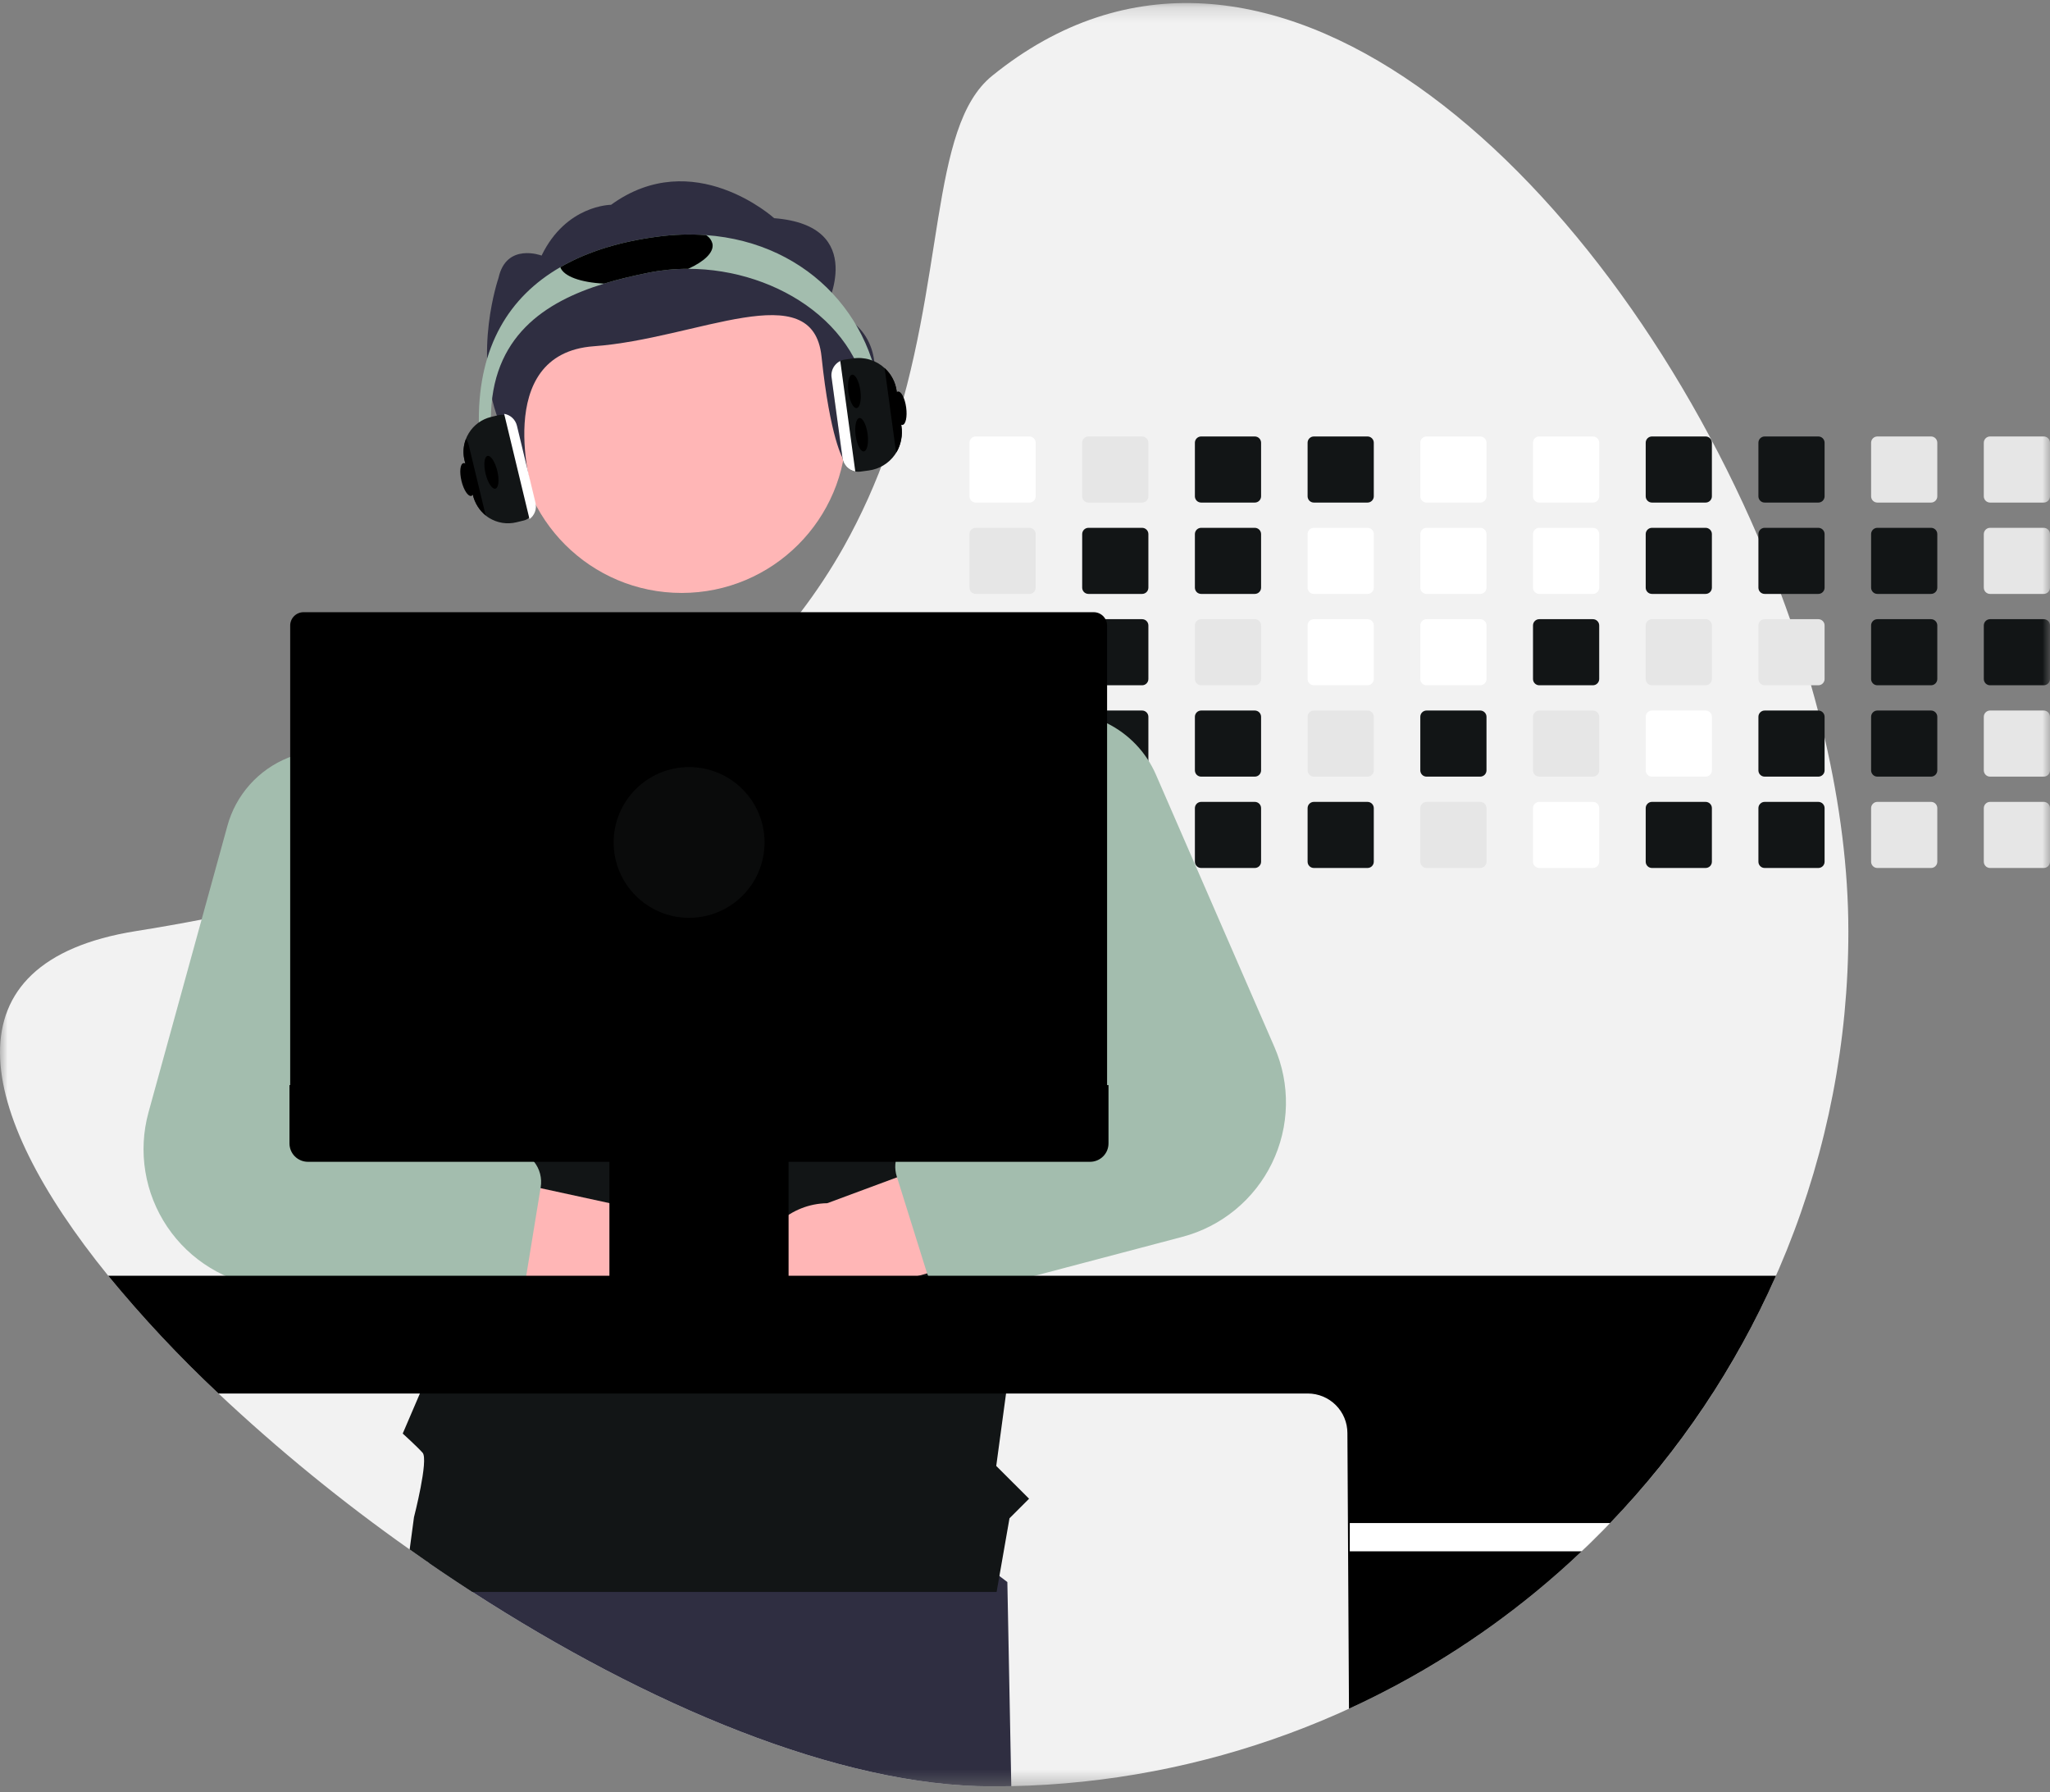 <svg width="135" height="118" viewBox="0 0 135 118" fill="none" xmlns="http://www.w3.org/2000/svg">
<rect x="0" y="0" width="135" height="118" fill="#808080" stroke="none"/>
<mask id="mask0_257_12339" style="mask-type:luminance" maskUnits="userSpaceOnUse" x="0" y="0" width="135" height="118">
<path d="M135 0.201H0V117.62H135V0.201Z" fill="white"/>
</mask>
<g mask="url(#mask0_257_12339)">
<path d="M121.721 61.308C121.739 75.837 116.115 89.808 106.032 100.282C105.424 100.918 104.799 101.538 104.158 102.143C103.182 103.07 102.174 103.961 101.132 104.817C91.387 112.834 79.221 117.34 66.597 117.606C66.176 117.615 65.754 117.62 65.33 117.62C55.262 117.62 42.599 112.25 31.108 104.817C30.157 104.202 29.215 103.572 28.281 102.929C27.845 102.631 27.41 102.329 26.978 102.022C22.546 98.897 18.339 95.465 14.388 91.752C11.801 89.327 9.376 86.737 7.126 83.998C-1.703 73.122 -3.651 63.322 8.937 61.308C10.428 61.07 11.874 60.816 13.277 60.545C15.309 60.155 17.253 59.734 19.11 59.282C21.611 58.675 23.962 58.017 26.16 57.307C26.9 57.069 27.623 56.827 28.329 56.58C38.763 52.92 45.747 48.148 50.501 42.969C51.307 42.093 52.05 41.206 52.73 40.308C53.772 38.942 54.717 37.506 55.561 36.01C56.725 33.931 57.703 31.754 58.483 29.504L58.525 29.38C62.308 18.485 61.157 8.379 65.33 4.997C83.168 -9.463 105.374 11.129 115.798 35.412C116.323 36.636 116.817 37.867 117.28 39.105C117.488 39.658 117.689 40.213 117.882 40.768C118.39 42.215 118.85 43.666 119.264 45.12C119.423 45.675 119.574 46.229 119.718 46.783C119.872 47.38 120.02 47.977 120.156 48.572C121.17 52.936 121.721 57.239 121.721 61.308Z" fill="#F2F2F2"/>
<path d="M66.597 117.606C66.176 117.615 65.754 117.62 65.33 117.62C55.262 117.62 42.599 112.25 31.108 104.817C30.157 104.202 29.215 103.572 28.281 102.929L29.1 97.952L53.894 94.665L66.338 104.167L66.597 117.606Z" fill="#2F2E41"/>
<path d="M67.79 28.738H64.257C64.148 28.738 64.043 28.782 63.965 28.859C63.888 28.936 63.844 29.041 63.844 29.15V32.68C63.844 32.734 63.855 32.787 63.876 32.837C63.897 32.887 63.927 32.932 63.966 32.971C64.004 33.009 64.049 33.039 64.099 33.059C64.149 33.08 64.203 33.09 64.257 33.09H67.79C67.9 33.09 68.004 33.047 68.082 32.97C68.159 32.893 68.203 32.789 68.203 32.68V29.15C68.203 29.041 68.159 28.936 68.082 28.859C68.004 28.782 67.9 28.738 67.79 28.738Z" fill="white"/>
<path d="M67.79 34.753H64.257C64.148 34.753 64.043 34.797 63.965 34.874C63.888 34.951 63.844 35.056 63.844 35.165V38.695C63.844 38.749 63.855 38.802 63.876 38.852C63.897 38.902 63.927 38.947 63.966 38.986C64.004 39.024 64.049 39.054 64.099 39.074C64.149 39.095 64.203 39.105 64.257 39.105H67.79C67.9 39.105 68.004 39.062 68.082 38.985C68.159 38.908 68.203 38.804 68.203 38.695V35.165C68.203 35.056 68.159 34.951 68.082 34.874C68.004 34.797 67.9 34.753 67.79 34.753Z" fill="#E6E6E6"/>
<path d="M67.79 40.768H64.257C64.148 40.768 64.043 40.811 63.965 40.889C63.888 40.966 63.844 41.071 63.844 41.18V44.708C63.844 44.762 63.855 44.816 63.876 44.866C63.897 44.916 63.927 44.962 63.965 45C64.003 45.038 64.049 45.068 64.099 45.089C64.149 45.11 64.203 45.12 64.257 45.12H67.79C67.9 45.12 68.005 45.077 68.082 45C68.159 44.922 68.203 44.818 68.203 44.708V41.18C68.203 41.071 68.159 40.966 68.082 40.889C68.004 40.812 67.9 40.768 67.79 40.768Z" fill="#E6E6E6"/>
<path d="M68.197 47.122C68.179 47.027 68.129 46.941 68.055 46.879C67.98 46.817 67.887 46.783 67.79 46.783H64.257C64.148 46.783 64.043 46.826 63.965 46.904C63.888 46.981 63.844 47.086 63.844 47.195V50.723C63.844 50.777 63.855 50.831 63.876 50.881C63.897 50.931 63.927 50.976 63.965 51.015C64.003 51.053 64.049 51.083 64.099 51.104C64.149 51.125 64.203 51.135 64.257 51.135H67.79C67.9 51.135 68.005 51.092 68.082 51.014C68.159 50.937 68.203 50.832 68.203 50.723V47.195C68.204 47.17 68.201 47.146 68.197 47.122Z" fill="#E6E6E6"/>
<path d="M67.951 52.83C67.9 52.809 67.845 52.798 67.79 52.798H64.257C64.203 52.798 64.149 52.808 64.099 52.829C64.049 52.85 64.003 52.88 63.965 52.918C63.927 52.957 63.897 53.002 63.876 53.052C63.855 53.102 63.844 53.156 63.844 53.21V56.738C63.844 56.792 63.855 56.846 63.876 56.896C63.896 56.946 63.926 56.992 63.965 57.03C64.003 57.068 64.049 57.099 64.099 57.119C64.149 57.14 64.203 57.15 64.257 57.15H67.79C67.9 57.15 68.005 57.107 68.082 57.03C68.159 56.952 68.203 56.847 68.203 56.738V53.21C68.203 53.129 68.179 53.049 68.134 52.982C68.089 52.914 68.025 52.861 67.951 52.83Z" fill="#E6E6E6"/>
<path d="M75.212 28.738H71.679C71.57 28.738 71.464 28.782 71.387 28.859C71.31 28.936 71.266 29.041 71.266 29.15V32.68C71.266 32.734 71.277 32.787 71.298 32.837C71.319 32.887 71.349 32.932 71.387 32.971C71.426 33.009 71.471 33.039 71.521 33.059C71.571 33.08 71.625 33.09 71.679 33.09H75.212C75.321 33.09 75.426 33.047 75.504 32.97C75.581 32.893 75.624 32.789 75.625 32.68V29.15C75.625 29.041 75.581 28.936 75.504 28.859C75.426 28.782 75.322 28.738 75.212 28.738Z" fill="#E6E6E6"/>
<path d="M75.212 34.753H71.679C71.57 34.753 71.464 34.797 71.387 34.874C71.31 34.951 71.266 35.056 71.266 35.165V38.695C71.266 38.749 71.277 38.802 71.298 38.852C71.319 38.902 71.349 38.947 71.387 38.986C71.426 39.024 71.471 39.054 71.521 39.074C71.571 39.095 71.625 39.105 71.679 39.105H75.212C75.321 39.105 75.426 39.062 75.504 38.985C75.581 38.908 75.624 38.804 75.625 38.695V35.165C75.625 35.056 75.581 34.951 75.504 34.874C75.426 34.797 75.322 34.753 75.212 34.753Z" fill="#121516"/>
<path d="M75.212 40.768H71.679C71.57 40.768 71.464 40.811 71.387 40.889C71.31 40.966 71.266 41.071 71.266 41.18V44.708C71.266 44.762 71.277 44.816 71.298 44.866C71.318 44.916 71.349 44.962 71.387 45C71.425 45.038 71.471 45.068 71.521 45.089C71.571 45.11 71.625 45.12 71.679 45.12H75.212C75.322 45.12 75.426 45.077 75.504 45C75.581 44.922 75.625 44.818 75.625 44.708V41.18C75.625 41.071 75.581 40.966 75.504 40.889C75.426 40.812 75.322 40.768 75.212 40.768Z" fill="#121516"/>
<path d="M75.212 46.783H71.679C71.592 46.783 71.508 46.81 71.438 46.861C71.368 46.911 71.316 46.983 71.288 47.065C71.274 47.107 71.266 47.151 71.266 47.195V50.723C71.266 50.777 71.277 50.831 71.298 50.881C71.318 50.931 71.349 50.976 71.387 51.015C71.425 51.053 71.471 51.083 71.521 51.104C71.571 51.125 71.625 51.135 71.679 51.135H75.212C75.322 51.135 75.426 51.092 75.504 51.014C75.581 50.937 75.625 50.832 75.625 50.723V47.195C75.625 47.086 75.581 46.981 75.504 46.904C75.426 46.827 75.322 46.783 75.212 46.783Z" fill="#121516"/>
<path d="M75.212 52.798H71.679C71.625 52.798 71.571 52.808 71.521 52.829C71.471 52.85 71.425 52.88 71.387 52.918C71.349 52.957 71.318 53.002 71.298 53.052C71.277 53.102 71.266 53.156 71.266 53.21V56.738C71.266 56.792 71.277 56.846 71.298 56.896C71.318 56.946 71.349 56.992 71.387 57.03C71.425 57.068 71.471 57.099 71.521 57.119C71.571 57.14 71.625 57.15 71.679 57.15H75.212C75.322 57.15 75.426 57.107 75.504 57.03C75.581 56.952 75.625 56.847 75.625 56.738V53.21C75.625 53.101 75.581 52.996 75.504 52.919C75.426 52.841 75.322 52.798 75.212 52.798Z" fill="#E6E6E6"/>
<path d="M82.634 28.738H79.101C78.991 28.738 78.886 28.782 78.809 28.859C78.732 28.936 78.688 29.041 78.688 29.15V32.68C78.688 32.734 78.699 32.787 78.72 32.837C78.741 32.887 78.771 32.932 78.809 32.971C78.847 33.009 78.893 33.039 78.943 33.059C78.993 33.08 79.047 33.09 79.101 33.09H82.634C82.743 33.09 82.848 33.047 82.925 32.97C83.003 32.893 83.046 32.789 83.047 32.68V29.15C83.046 29.041 83.003 28.936 82.926 28.859C82.848 28.782 82.743 28.738 82.634 28.738Z" fill="#121516"/>
<path d="M82.634 34.753H79.101C78.991 34.753 78.886 34.797 78.809 34.874C78.732 34.951 78.688 35.056 78.688 35.165V38.695C78.688 38.749 78.699 38.802 78.72 38.852C78.741 38.902 78.771 38.947 78.809 38.986C78.847 39.024 78.893 39.054 78.943 39.074C78.993 39.095 79.047 39.105 79.101 39.105H82.634C82.743 39.105 82.848 39.062 82.925 38.985C83.003 38.908 83.046 38.804 83.047 38.695V35.165C83.046 35.056 83.003 34.951 82.926 34.874C82.848 34.797 82.743 34.753 82.634 34.753Z" fill="#121516"/>
<path d="M82.634 40.768H79.101C78.991 40.768 78.886 40.811 78.809 40.889C78.732 40.966 78.688 41.071 78.688 41.18V44.708C78.688 44.762 78.699 44.816 78.72 44.866C78.74 44.916 78.77 44.962 78.809 45C78.847 45.038 78.893 45.068 78.943 45.089C78.993 45.11 79.047 45.12 79.101 45.12H82.634C82.744 45.12 82.849 45.077 82.926 45C83.003 44.922 83.047 44.818 83.047 44.708V41.18C83.046 41.071 83.003 40.966 82.926 40.889C82.848 40.812 82.743 40.768 82.634 40.768Z" fill="#E6E6E6"/>
<path d="M82.634 46.783H79.101C78.991 46.783 78.886 46.826 78.809 46.904C78.732 46.981 78.688 47.086 78.688 47.195V50.723C78.688 50.777 78.699 50.831 78.719 50.881C78.74 50.931 78.77 50.976 78.809 51.015C78.847 51.053 78.893 51.083 78.943 51.104C78.993 51.125 79.047 51.135 79.101 51.135H82.634C82.744 51.135 82.849 51.092 82.926 51.014C83.003 50.937 83.047 50.832 83.047 50.723V47.195C83.046 47.086 83.003 46.981 82.926 46.904C82.848 46.827 82.743 46.783 82.634 46.783Z" fill="#121516"/>
<path d="M82.634 52.798H79.101C79.047 52.798 78.993 52.808 78.943 52.829C78.893 52.85 78.847 52.88 78.809 52.918C78.77 52.957 78.74 53.002 78.72 53.052C78.699 53.102 78.688 53.156 78.688 53.21V56.738C78.688 56.792 78.699 56.846 78.719 56.896C78.74 56.946 78.77 56.992 78.809 57.03C78.847 57.068 78.893 57.099 78.943 57.119C78.993 57.14 79.047 57.15 79.101 57.15H82.634C82.744 57.15 82.849 57.107 82.926 57.03C83.003 56.952 83.047 56.847 83.047 56.738V53.21C83.047 53.101 83.003 52.996 82.926 52.919C82.849 52.841 82.744 52.798 82.634 52.798Z" fill="#121516"/>
<path d="M90.056 28.738H86.523C86.413 28.738 86.309 28.782 86.231 28.859C86.153 28.936 86.11 29.041 86.11 29.15V32.68C86.11 32.734 86.121 32.787 86.142 32.837C86.162 32.887 86.193 32.932 86.231 32.971C86.27 33.009 86.315 33.039 86.365 33.059C86.415 33.08 86.469 33.09 86.523 33.09H90.056C90.165 33.09 90.27 33.047 90.347 32.97C90.424 32.893 90.469 32.789 90.469 32.68V29.15C90.469 29.041 90.425 28.936 90.347 28.859C90.27 28.782 90.165 28.738 90.056 28.738Z" fill="#121516"/>
<path d="M90.056 34.753H86.523C86.413 34.753 86.309 34.797 86.231 34.874C86.153 34.951 86.11 35.056 86.11 35.165V38.695C86.11 38.749 86.121 38.802 86.142 38.852C86.162 38.902 86.193 38.947 86.231 38.986C86.27 39.024 86.315 39.054 86.365 39.074C86.415 39.095 86.469 39.105 86.523 39.105H90.056C90.165 39.105 90.27 39.062 90.347 38.985C90.424 38.908 90.469 38.804 90.469 38.695V35.165C90.469 35.056 90.425 34.951 90.347 34.874C90.27 34.797 90.165 34.753 90.056 34.753Z" fill="white"/>
<path d="M90.056 40.768H86.523C86.413 40.768 86.309 40.811 86.231 40.889C86.153 40.966 86.11 41.071 86.11 41.18V44.708C86.11 44.762 86.121 44.816 86.141 44.866C86.162 44.916 86.192 44.962 86.231 45C86.269 45.038 86.314 45.068 86.365 45.089C86.415 45.11 86.469 45.12 86.523 45.12H90.056C90.165 45.12 90.27 45.077 90.348 45C90.425 44.922 90.469 44.818 90.469 44.708V41.18C90.469 41.071 90.425 40.966 90.347 40.889C90.27 40.812 90.165 40.768 90.056 40.768Z" fill="white"/>
<path d="M90.056 46.783H86.523C86.413 46.783 86.309 46.826 86.231 46.904C86.153 46.981 86.11 47.086 86.11 47.195V50.723C86.11 50.777 86.121 50.831 86.141 50.881C86.162 50.931 86.192 50.976 86.231 51.015C86.269 51.053 86.314 51.083 86.365 51.104C86.415 51.125 86.469 51.135 86.523 51.135H90.056C90.165 51.135 90.27 51.092 90.348 51.014C90.425 50.937 90.469 50.832 90.469 50.723V47.195C90.469 47.086 90.425 46.981 90.347 46.904C90.27 46.827 90.165 46.783 90.056 46.783Z" fill="#E6E6E6"/>
<path d="M90.056 52.798H86.523C86.469 52.798 86.415 52.808 86.365 52.829C86.314 52.85 86.269 52.88 86.231 52.918C86.192 52.957 86.162 53.002 86.141 53.052C86.121 53.102 86.11 53.156 86.11 53.21V56.738C86.11 56.792 86.121 56.846 86.141 56.896C86.162 56.946 86.192 56.992 86.231 57.03C86.269 57.068 86.314 57.099 86.365 57.119C86.415 57.14 86.469 57.15 86.523 57.15H90.056C90.165 57.15 90.271 57.107 90.348 57.03C90.425 56.952 90.469 56.847 90.469 56.738V53.21C90.469 53.101 90.425 52.996 90.348 52.919C90.27 52.841 90.165 52.798 90.056 52.798Z" fill="#121516"/>
<path d="M97.478 28.738H93.943C93.834 28.738 93.73 28.782 93.652 28.859C93.575 28.936 93.532 29.041 93.532 29.15V32.68C93.532 32.789 93.576 32.893 93.652 32.97C93.73 33.047 93.834 33.09 93.943 33.09H97.478C97.587 33.09 97.692 33.047 97.769 32.97C97.847 32.893 97.89 32.789 97.891 32.68V29.15C97.89 29.041 97.847 28.936 97.769 28.859C97.692 28.782 97.587 28.738 97.478 28.738Z" fill="white"/>
<path d="M97.478 34.753H93.943C93.834 34.753 93.73 34.797 93.652 34.874C93.575 34.952 93.532 35.056 93.532 35.165V38.695C93.532 38.804 93.576 38.908 93.652 38.985C93.73 39.062 93.834 39.105 93.943 39.105H97.478C97.587 39.105 97.692 39.062 97.769 38.985C97.847 38.908 97.89 38.804 97.891 38.695V35.165C97.89 35.056 97.847 34.951 97.769 34.874C97.692 34.797 97.587 34.753 97.478 34.753Z" fill="white"/>
<path d="M97.478 40.768H93.943C93.834 40.768 93.73 40.812 93.652 40.889C93.575 40.966 93.532 41.071 93.532 41.18V44.708C93.532 44.762 93.543 44.816 93.563 44.866C93.584 44.916 93.614 44.961 93.652 44.999C93.69 45.038 93.736 45.068 93.786 45.089C93.835 45.11 93.889 45.12 93.943 45.12H97.478C97.587 45.12 97.692 45.077 97.77 45C97.847 44.922 97.891 44.818 97.891 44.708V41.18C97.89 41.071 97.847 40.966 97.769 40.889C97.692 40.812 97.587 40.768 97.478 40.768Z" fill="white"/>
<path d="M97.478 46.783H93.943C93.834 46.783 93.73 46.827 93.652 46.904C93.575 46.981 93.532 47.086 93.532 47.195V50.723C93.532 50.777 93.543 50.831 93.563 50.881C93.584 50.93 93.614 50.976 93.652 51.014C93.69 51.053 93.736 51.083 93.786 51.104C93.835 51.124 93.889 51.135 93.943 51.135H97.478C97.587 51.135 97.692 51.092 97.77 51.014C97.847 50.937 97.891 50.832 97.891 50.723V47.195C97.89 47.086 97.847 46.981 97.769 46.904C97.692 46.827 97.587 46.783 97.478 46.783Z" fill="#121516"/>
<path d="M97.478 52.798H93.943C93.889 52.798 93.835 52.809 93.786 52.829C93.736 52.85 93.69 52.881 93.652 52.919C93.614 52.957 93.584 53.003 93.563 53.052C93.543 53.102 93.532 53.156 93.532 53.21V56.738C93.532 56.792 93.543 56.846 93.563 56.896C93.584 56.946 93.614 56.991 93.652 57.029C93.69 57.068 93.736 57.098 93.786 57.119C93.835 57.139 93.889 57.15 93.943 57.15H97.478C97.587 57.15 97.692 57.107 97.77 57.03C97.847 56.952 97.891 56.847 97.891 56.738V53.21C97.891 53.101 97.847 52.996 97.77 52.919C97.692 52.841 97.587 52.798 97.478 52.798Z" fill="#E6E6E6"/>
<path d="M104.9 28.738H101.365C101.256 28.738 101.151 28.782 101.074 28.859C100.997 28.936 100.954 29.041 100.954 29.15V32.68C100.954 32.789 100.997 32.893 101.074 32.97C101.151 33.047 101.256 33.09 101.365 33.09H104.9C105.009 33.09 105.114 33.047 105.191 32.97C105.269 32.893 105.312 32.789 105.313 32.68V29.15C105.312 29.041 105.269 28.936 105.191 28.859C105.114 28.782 105.009 28.738 104.9 28.738Z" fill="white"/>
<path d="M104.9 34.753H101.365C101.256 34.753 101.151 34.797 101.074 34.874C100.997 34.952 100.954 35.056 100.954 35.165V38.695C100.954 38.804 100.997 38.908 101.074 38.985C101.151 39.062 101.256 39.105 101.365 39.105H104.9C105.009 39.105 105.114 39.062 105.191 38.985C105.269 38.908 105.312 38.804 105.313 38.695V35.165C105.312 35.056 105.269 34.951 105.191 34.874C105.114 34.797 105.009 34.753 104.9 34.753Z" fill="white"/>
<path d="M104.9 40.768H101.365C101.256 40.768 101.151 40.812 101.074 40.889C100.997 40.966 100.954 41.071 100.954 41.18V44.708C100.954 44.762 100.964 44.816 100.985 44.866C101.006 44.916 101.036 44.961 101.074 44.999C101.112 45.038 101.157 45.068 101.207 45.089C101.257 45.11 101.311 45.12 101.365 45.12H104.9C105.009 45.12 105.114 45.077 105.191 44.999C105.269 44.922 105.313 44.818 105.313 44.708V41.18C105.312 41.071 105.269 40.966 105.191 40.889C105.114 40.812 105.009 40.768 104.9 40.768Z" fill="#121516"/>
<path d="M104.9 46.783H101.365C101.256 46.783 101.151 46.827 101.074 46.904C100.997 46.981 100.954 47.086 100.954 47.195V50.723C100.954 50.777 100.964 50.831 100.985 50.881C101.006 50.93 101.036 50.976 101.074 51.014C101.112 51.053 101.157 51.083 101.207 51.104C101.257 51.124 101.311 51.135 101.365 51.135H104.9C105.009 51.135 105.114 51.092 105.191 51.014C105.269 50.937 105.313 50.832 105.313 50.723V47.195C105.312 47.086 105.269 46.981 105.191 46.904C105.114 46.827 105.009 46.783 104.9 46.783Z" fill="#E6E6E6"/>
<path d="M104.9 52.798H101.365C101.311 52.798 101.257 52.809 101.207 52.829C101.157 52.85 101.112 52.881 101.074 52.919C101.036 52.957 101.006 53.003 100.985 53.052C100.964 53.102 100.954 53.156 100.954 53.21V56.738C100.954 56.792 100.964 56.846 100.985 56.896C101.006 56.946 101.036 56.991 101.074 57.029C101.112 57.068 101.157 57.098 101.207 57.119C101.257 57.139 101.311 57.15 101.365 57.15H104.9C105.009 57.15 105.114 57.107 105.191 57.03C105.269 56.952 105.313 56.847 105.313 56.738V53.21C105.313 53.101 105.269 52.996 105.191 52.919C105.114 52.841 105.009 52.798 104.9 52.798Z" fill="white"/>
<path d="M112.322 28.738H108.787C108.677 28.738 108.573 28.782 108.496 28.859C108.419 28.936 108.376 29.041 108.376 29.15V32.68C108.376 32.789 108.419 32.893 108.496 32.97C108.573 33.047 108.678 33.09 108.787 33.09H112.322C112.431 33.09 112.535 33.047 112.613 32.97C112.69 32.893 112.734 32.789 112.734 32.68V29.15C112.734 29.041 112.691 28.936 112.613 28.859C112.536 28.782 112.431 28.738 112.322 28.738Z" fill="#121516"/>
<path d="M112.322 34.753H108.787C108.677 34.753 108.573 34.797 108.496 34.874C108.419 34.952 108.376 35.056 108.376 35.165V38.695C108.376 38.804 108.419 38.908 108.496 38.985C108.573 39.062 108.678 39.105 108.787 39.105H112.322C112.431 39.105 112.535 39.062 112.613 38.985C112.69 38.908 112.734 38.804 112.734 38.695V35.165C112.734 35.056 112.691 34.951 112.613 34.874C112.536 34.797 112.431 34.753 112.322 34.753Z" fill="#121516"/>
<path d="M112.322 40.768H108.787C108.677 40.768 108.573 40.812 108.496 40.889C108.419 40.966 108.376 41.071 108.376 41.18V44.708C108.376 44.762 108.386 44.816 108.407 44.866C108.427 44.916 108.457 44.961 108.496 44.999C108.534 45.038 108.579 45.068 108.629 45.089C108.679 45.11 108.733 45.12 108.787 45.12H112.322C112.431 45.12 112.536 45.077 112.613 44.999C112.691 44.922 112.734 44.818 112.734 44.708V41.18C112.734 41.071 112.69 40.966 112.613 40.889C112.536 40.812 112.431 40.768 112.322 40.768Z" fill="#E6E6E6"/>
<path d="M112.322 46.783H108.787C108.677 46.783 108.573 46.827 108.496 46.904C108.419 46.981 108.376 47.086 108.376 47.195V50.723C108.376 50.777 108.386 50.831 108.407 50.881C108.427 50.93 108.457 50.976 108.496 51.014C108.534 51.053 108.579 51.083 108.629 51.104C108.679 51.124 108.733 51.135 108.787 51.135H112.322C112.431 51.135 112.536 51.092 112.613 51.014C112.691 50.937 112.734 50.832 112.734 50.723V47.195C112.734 47.086 112.69 46.981 112.613 46.904C112.536 46.827 112.431 46.783 112.322 46.783Z" fill="white"/>
<path d="M112.322 52.798H108.787C108.733 52.798 108.679 52.809 108.629 52.829C108.579 52.85 108.534 52.881 108.496 52.919C108.457 52.957 108.427 53.003 108.407 53.052C108.386 53.102 108.376 53.156 108.376 53.21V56.738C108.376 56.792 108.386 56.846 108.407 56.896C108.427 56.946 108.457 56.991 108.496 57.029C108.534 57.068 108.579 57.098 108.629 57.119C108.679 57.139 108.733 57.15 108.787 57.15H112.322C112.431 57.15 112.536 57.107 112.613 57.03C112.691 56.952 112.734 56.847 112.734 56.738V53.21C112.734 53.101 112.691 52.996 112.613 52.919C112.536 52.841 112.431 52.798 112.322 52.798Z" fill="#121516"/>
<path d="M119.744 28.738H116.209C116.1 28.738 115.995 28.782 115.918 28.859C115.841 28.936 115.798 29.041 115.798 29.15V32.68C115.798 32.789 115.841 32.893 115.918 32.97C115.995 33.047 116.1 33.09 116.209 33.09H119.744C119.853 33.09 119.958 33.047 120.035 32.97C120.112 32.893 120.156 32.789 120.156 32.68V29.15C120.156 29.041 120.112 28.936 120.035 28.859C119.958 28.782 119.853 28.738 119.744 28.738Z" fill="#121516"/>
<path d="M119.744 34.753H116.209C116.1 34.753 115.995 34.797 115.918 34.874C115.841 34.952 115.798 35.056 115.798 35.165V38.695C115.798 38.804 115.841 38.908 115.918 38.985C115.995 39.062 116.1 39.105 116.209 39.105H119.744C119.853 39.105 119.958 39.062 120.035 38.985C120.112 38.908 120.156 38.804 120.156 38.695V35.165C120.156 35.056 120.112 34.951 120.035 34.874C119.958 34.797 119.853 34.753 119.744 34.753Z" fill="#121516"/>
<path d="M119.744 40.768H116.209C116.1 40.768 115.995 40.812 115.918 40.889C115.841 40.966 115.798 41.071 115.798 41.18V44.708C115.798 44.762 115.808 44.816 115.829 44.866C115.849 44.916 115.879 44.961 115.918 44.999C115.956 45.038 116.001 45.068 116.051 45.089C116.101 45.11 116.155 45.12 116.209 45.12H119.744C119.853 45.12 119.958 45.077 120.035 44.999C120.113 44.922 120.156 44.818 120.156 44.708V41.18C120.156 41.071 120.112 40.966 120.035 40.889C119.958 40.812 119.853 40.768 119.744 40.768Z" fill="#E6E6E6"/>
<path d="M119.744 46.783H116.209C116.1 46.783 115.995 46.827 115.918 46.904C115.841 46.981 115.798 47.086 115.798 47.195V50.723C115.798 50.777 115.808 50.831 115.829 50.881C115.849 50.93 115.879 50.976 115.918 51.014C115.956 51.053 116.001 51.083 116.051 51.104C116.101 51.124 116.155 51.135 116.209 51.135H119.744C119.853 51.135 119.958 51.092 120.035 51.014C120.113 50.937 120.156 50.832 120.156 50.723V47.195C120.156 47.086 120.112 46.981 120.035 46.904C119.958 46.827 119.853 46.783 119.744 46.783Z" fill="#121516"/>
<path d="M119.744 52.798H116.209C116.155 52.798 116.101 52.809 116.051 52.829C116.001 52.85 115.956 52.881 115.918 52.919C115.879 52.957 115.849 53.003 115.829 53.052C115.808 53.102 115.798 53.156 115.798 53.21V56.738C115.798 56.792 115.808 56.846 115.829 56.896C115.849 56.946 115.879 56.991 115.918 57.029C115.956 57.068 116.001 57.098 116.051 57.119C116.101 57.139 116.155 57.15 116.209 57.15H119.744C119.853 57.15 119.958 57.107 120.035 57.03C120.113 56.952 120.156 56.847 120.156 56.738V53.21C120.156 53.101 120.113 52.996 120.035 52.919C119.958 52.841 119.853 52.798 119.744 52.798Z" fill="#121516"/>
<path d="M127.165 28.738H123.631C123.522 28.738 123.417 28.782 123.34 28.859C123.263 28.936 123.219 29.041 123.219 29.15V32.68C123.22 32.789 123.263 32.893 123.34 32.97C123.417 33.047 123.522 33.09 123.631 33.09H127.165C127.275 33.09 127.379 33.047 127.457 32.97C127.534 32.893 127.578 32.789 127.578 32.68V29.15C127.578 29.041 127.534 28.936 127.457 28.859C127.38 28.782 127.275 28.738 127.165 28.738Z" fill="#E6E6E6"/>
<path d="M127.165 34.753H123.631C123.522 34.753 123.417 34.797 123.34 34.874C123.263 34.952 123.219 35.056 123.219 35.165V38.695C123.22 38.804 123.263 38.908 123.34 38.985C123.417 39.062 123.522 39.105 123.631 39.105H127.165C127.275 39.105 127.379 39.062 127.457 38.985C127.534 38.908 127.578 38.804 127.578 38.695V35.165C127.578 35.056 127.534 34.951 127.457 34.874C127.38 34.797 127.275 34.753 127.165 34.753Z" fill="#121516"/>
<path d="M127.165 40.768H123.631C123.522 40.768 123.417 40.812 123.34 40.889C123.263 40.966 123.219 41.071 123.219 41.18V44.708C123.219 44.762 123.23 44.816 123.25 44.866C123.271 44.916 123.302 44.961 123.34 44.999C123.378 45.038 123.423 45.068 123.473 45.089C123.523 45.11 123.577 45.12 123.631 45.12H127.165C127.275 45.12 127.38 45.077 127.457 44.999C127.535 44.922 127.578 44.818 127.578 44.708V41.18C127.578 41.071 127.534 40.966 127.457 40.889C127.38 40.812 127.275 40.768 127.165 40.768Z" fill="#121516"/>
<path d="M127.165 46.783H123.631C123.522 46.783 123.417 46.827 123.34 46.904C123.263 46.981 123.219 47.086 123.219 47.195V50.723C123.219 50.777 123.23 50.831 123.25 50.881C123.271 50.93 123.302 50.976 123.34 51.014C123.378 51.053 123.423 51.083 123.473 51.104C123.523 51.124 123.577 51.135 123.631 51.135H127.165C127.275 51.135 127.38 51.092 127.457 51.014C127.535 50.937 127.578 50.832 127.578 50.723V47.195C127.578 47.086 127.534 46.981 127.457 46.904C127.38 46.827 127.275 46.783 127.165 46.783Z" fill="#121516"/>
<path d="M127.165 52.798H123.631C123.577 52.798 123.523 52.809 123.473 52.829C123.423 52.85 123.378 52.881 123.34 52.919C123.302 52.957 123.271 53.003 123.25 53.052C123.23 53.102 123.219 53.156 123.219 53.21V56.738C123.219 56.792 123.23 56.846 123.25 56.896C123.271 56.946 123.302 56.991 123.34 57.029C123.378 57.068 123.423 57.098 123.473 57.119C123.523 57.139 123.577 57.15 123.631 57.15H127.165C127.275 57.15 127.38 57.107 127.457 57.03C127.535 56.952 127.578 56.847 127.578 56.738V53.21C127.578 53.101 127.535 52.996 127.457 52.919C127.38 52.841 127.275 52.798 127.165 52.798Z" fill="#E6E6E6"/>
<path d="M134.587 28.738H131.053C130.943 28.738 130.839 28.782 130.762 28.859C130.685 28.936 130.641 29.041 130.641 29.15V32.68C130.641 32.789 130.685 32.893 130.762 32.97C130.839 33.047 130.944 33.09 131.053 33.09H134.587C134.697 33.09 134.801 33.047 134.878 32.97C134.956 32.893 135 32.789 135 32.68V29.15C135 29.041 134.956 28.936 134.879 28.859C134.801 28.782 134.697 28.738 134.587 28.738Z" fill="#E6E6E6"/>
<path d="M134.587 34.753H131.053C130.943 34.753 130.839 34.797 130.762 34.874C130.685 34.952 130.641 35.056 130.641 35.165V38.695C130.641 38.804 130.685 38.908 130.762 38.985C130.839 39.062 130.944 39.105 131.053 39.105H134.587C134.697 39.105 134.801 39.062 134.878 38.985C134.956 38.908 135 38.804 135 38.695V35.165C135 35.056 134.956 34.951 134.879 34.874C134.801 34.797 134.697 34.753 134.587 34.753Z" fill="#E6E6E6"/>
<path d="M134.587 40.768H131.053C130.943 40.768 130.839 40.812 130.762 40.889C130.685 40.966 130.641 41.071 130.641 41.18V44.708C130.641 44.762 130.652 44.816 130.673 44.866C130.693 44.916 130.723 44.961 130.761 44.999C130.8 45.038 130.845 45.068 130.895 45.089C130.945 45.11 130.999 45.12 131.053 45.12H134.587C134.697 45.12 134.802 45.077 134.879 44.999C134.956 44.922 135 44.818 135 44.708V41.18C135 41.071 134.956 40.966 134.879 40.889C134.801 40.812 134.697 40.768 134.587 40.768Z" fill="#121516"/>
<path d="M134.587 46.783H131.053C130.943 46.783 130.839 46.827 130.762 46.904C130.685 46.981 130.641 47.086 130.641 47.195V50.723C130.641 50.777 130.652 50.831 130.673 50.881C130.693 50.93 130.723 50.976 130.761 51.014C130.8 51.053 130.845 51.083 130.895 51.104C130.945 51.124 130.999 51.135 131.053 51.135H134.587C134.697 51.135 134.802 51.092 134.879 51.014C134.956 50.937 135 50.832 135 50.723V47.195C135 47.086 134.956 46.981 134.879 46.904C134.801 46.827 134.697 46.783 134.587 46.783Z" fill="#E6E6E6"/>
<path d="M134.587 52.798H131.053C130.999 52.798 130.945 52.809 130.895 52.829C130.845 52.85 130.8 52.881 130.761 52.919C130.723 52.957 130.693 53.003 130.673 53.052C130.652 53.102 130.641 53.156 130.641 53.21V56.738C130.641 56.792 130.652 56.846 130.673 56.896C130.693 56.946 130.723 56.991 130.761 57.029C130.8 57.068 130.845 57.098 130.895 57.119C130.945 57.139 130.999 57.15 131.053 57.15H134.587C134.697 57.15 134.802 57.107 134.879 57.03C134.956 56.952 135 56.847 135 56.738V53.21C135 53.101 134.956 52.996 134.879 52.919C134.802 52.841 134.697 52.798 134.587 52.798Z" fill="#E6E6E6"/>
<path d="M53.346 104.817H53.247L53.332 104.806L53.346 104.817Z" fill="#2F2E41"/>
<path d="M44.889 39.041C50.878 39.041 55.733 34.193 55.733 28.212C55.733 22.232 50.878 17.384 44.889 17.384C38.9 17.384 34.045 22.232 34.045 28.212C34.045 34.193 38.9 39.041 44.889 39.041Z" fill="#FFB6B6"/>
<path d="M54.386 20.273C54.386 20.273 57.222 14.858 50.982 14.366C50.982 14.366 45.663 9.547 40.24 13.485C40.24 13.485 37.283 13.485 35.666 16.827C35.666 16.827 33.34 15.946 32.828 18.304C32.828 18.304 31.126 23.226 32.828 27.656C34.53 32.086 35.096 32.578 35.096 32.578C35.096 32.578 32.299 23.291 39.107 22.798C45.915 22.306 53.532 18.058 54.1 23.472C54.667 28.887 55.521 30.221 55.521 30.221C55.521 30.221 60.91 22.488 54.386 20.273Z" fill="#2F2E41"/>
<path d="M72.941 54.9L72.906 55.084L72.514 57.15L69.805 71.447L69.644 72.288L69.308 74.068L68.847 76.496L67.827 81.877L67.535 83.42L67.425 83.998L67.387 84.201L67.084 85.797L66.992 86.279L66.252 91.752L65.606 96.521L67.768 98.68L66.479 99.967L65.633 104.805L65.635 104.817H31.108C29.711 103.913 28.334 102.982 26.978 102.022L27.262 99.898C27.262 99.898 28.24 96.106 27.829 95.652C27.419 95.199 26.521 94.389 26.521 94.389L27.652 91.752L27.81 91.386L27.546 85.928L27.54 85.797L27.452 83.998L27.441 83.766L27.424 83.42L27.089 76.496L27.083 76.382L26.981 74.284L26.886 72.288L26.845 71.447L26.437 63.026L26.16 57.307L25.919 52.329L26.889 52.001L37.261 48.48L41.558 42.903L50.501 42.969L54.878 43.003L62.183 49.767L63.844 50.56L63.857 50.566L65.049 51.135L68.071 52.576L71.267 54.101L72.906 54.882L72.941 54.9Z" fill="#121516"/>
<path d="M42.714 88.571C42.058 88.824 41.355 88.931 40.654 88.884C39.953 88.837 39.271 88.637 38.656 88.298C38.04 87.959 37.507 87.49 37.093 86.923C36.679 86.356 36.394 85.705 36.26 85.016L19.346 82.62L25.226 75.978L40.386 79.272C41.559 79.122 42.747 79.408 43.724 80.075C44.701 80.741 45.399 81.742 45.686 82.889C45.973 84.035 45.829 85.247 45.281 86.294C44.733 87.341 43.82 88.151 42.714 88.571Z" fill="#FFB6B6"/>
<path d="M35.173 76.497C34.859 76.1 34.416 75.826 33.92 75.724L26.981 74.284L26.268 74.136C25.854 74.05 25.463 73.877 25.12 73.63C24.777 73.382 24.491 73.065 24.28 72.699C24.06 72.315 23.927 71.888 23.891 71.447C23.858 71.046 23.906 70.643 24.032 70.261L26.437 63.026L27.997 58.331C28.186 57.765 28.297 57.176 28.329 56.58C28.416 54.93 27.904 53.305 26.889 52.001C25.996 50.854 24.758 50.026 23.357 49.636C21.956 49.247 20.467 49.318 19.11 49.839C19.07 49.853 19.029 49.869 18.989 49.885C18.016 50.273 17.146 50.882 16.449 51.663C15.752 52.445 15.246 53.377 14.972 54.388L13.277 60.545L9.78 73.239C9.43 74.511 9.359 75.844 9.573 77.145C9.786 78.447 10.279 79.687 11.017 80.781C11.755 81.875 12.721 82.797 13.849 83.483C14.976 84.17 16.239 84.605 17.551 84.759L27.546 85.929L32.171 86.471C32.706 86.535 33.245 86.395 33.682 86.08C34.118 85.765 34.42 85.297 34.527 84.77C34.534 84.741 34.54 84.712 34.544 84.683L34.655 83.998L35.596 78.232L35.606 78.174C35.655 77.879 35.642 77.578 35.567 77.289C35.493 77 35.358 76.73 35.173 76.497Z" fill="#A3BDAE"/>
<path d="M53.487 88.756C54.171 88.915 54.883 88.921 55.57 88.776C56.258 88.63 56.904 88.336 57.466 87.914C58.027 87.492 58.489 86.952 58.819 86.332C59.149 85.713 59.338 85.028 59.375 84.327L75.781 79.573L69.022 73.826L54.479 79.222C53.296 79.239 52.16 79.689 51.287 80.487C50.414 81.284 49.864 82.374 49.742 83.549C49.62 84.724 49.934 85.903 50.624 86.863C51.314 87.823 52.333 88.496 53.487 88.756Z" fill="#FFB6B6"/>
<path d="M83.926 68.939L76.123 51.007C75.485 49.535 74.345 48.336 72.906 47.623C72.461 47.404 71.994 47.234 71.512 47.116C71.438 47.097 71.363 47.08 71.288 47.065C70.267 46.843 69.208 46.862 68.197 47.122C67.272 47.359 66.407 47.789 65.659 48.382C64.912 48.976 64.297 49.72 63.857 50.566C63.852 50.573 63.848 50.581 63.844 50.589C63.353 51.538 63.091 52.591 63.081 53.66C63.071 54.73 63.312 55.787 63.786 56.746L63.883 56.939L69.397 67.998C69.585 68.376 69.691 68.79 69.708 69.212C69.725 69.634 69.652 70.054 69.495 70.446C69.338 70.838 69.099 71.193 68.795 71.486C68.491 71.779 68.128 72.005 67.73 72.149L67.343 72.288L60.378 74.8C59.855 74.987 59.426 75.368 59.179 75.864C58.932 76.361 58.888 76.934 59.056 77.462L59.073 77.517L61.025 83.756C61.035 83.784 61.045 83.812 61.056 83.841C61.073 83.895 61.094 83.948 61.119 83.998C61.327 84.463 61.693 84.838 62.153 85.057C62.613 85.276 63.136 85.323 63.629 85.192L67.387 84.201L68.154 83.998L77.86 81.438C79.137 81.101 80.326 80.493 81.345 79.654C82.365 78.816 83.191 77.767 83.767 76.58C84.344 75.393 84.656 74.096 84.683 72.777C84.711 71.458 84.453 70.149 83.926 68.939Z" fill="#A3BDAE"/>
<path d="M7.126 83.998C9.376 86.737 11.801 89.327 14.388 91.752H86.126C86.817 91.753 87.48 92.028 87.968 92.516C88.457 93.004 88.731 93.666 88.732 94.356L88.835 112.508C93.249 110.484 97.382 107.898 101.132 104.817C102.173 103.962 103.182 103.071 104.158 102.143C104.798 101.537 105.422 100.917 106.032 100.282C110.597 95.533 114.294 90.022 116.955 83.998H7.126Z" fill="black"/>
<path d="M106.032 100.282C105.424 100.918 104.799 101.538 104.158 102.143H88.888V100.282H106.032Z" fill="white"/>
<path d="M72.798 40.768C72.723 40.629 72.611 40.513 72.475 40.432C72.339 40.351 72.183 40.308 72.025 40.308H19.989C19.756 40.309 19.532 40.402 19.367 40.567C19.203 40.732 19.11 40.955 19.11 41.188V72.288H72.906V41.188C72.907 41.041 72.869 40.896 72.798 40.768Z" fill="black"/>
<path d="M19.063 71.446V75.284C19.063 75.443 19.094 75.601 19.155 75.748C19.216 75.895 19.305 76.028 19.418 76.141C19.531 76.253 19.665 76.342 19.812 76.403C19.959 76.464 20.117 76.496 20.276 76.496H40.132V84.07H39.868C39.847 84.07 39.827 84.074 39.808 84.082C39.789 84.09 39.771 84.101 39.757 84.116C39.742 84.13 39.73 84.148 39.722 84.167C39.715 84.186 39.71 84.207 39.71 84.227V84.754C39.71 84.774 39.715 84.795 39.722 84.814C39.73 84.833 39.742 84.85 39.757 84.865C39.771 84.88 39.789 84.891 39.808 84.899C39.827 84.907 39.847 84.911 39.868 84.911H52.194C52.215 84.911 52.235 84.907 52.255 84.899C52.273 84.891 52.291 84.88 52.306 84.865C52.321 84.85 52.332 84.833 52.34 84.814C52.348 84.795 52.352 84.774 52.352 84.754V84.227C52.352 84.207 52.348 84.186 52.34 84.167C52.332 84.148 52.321 84.13 52.306 84.116C52.291 84.101 52.273 84.09 52.255 84.082C52.235 84.074 52.215 84.07 52.194 84.07H51.931V76.496H71.786C71.945 76.496 72.103 76.464 72.251 76.403C72.398 76.342 72.531 76.253 72.644 76.141C72.757 76.028 72.846 75.895 72.907 75.748C72.968 75.601 72.999 75.443 72.999 75.284V71.446H19.063Z" fill="black"/>
<path d="M45.379 60.431C48.124 60.431 50.348 58.21 50.348 55.469C50.348 52.729 48.124 50.507 45.379 50.507C42.635 50.507 40.41 52.729 40.41 55.469C40.41 58.21 42.635 60.431 45.379 60.431Z" fill="#0A0B0B"/>
<path d="M58.04 27.621H57.246C57.246 21.63 51.308 17.703 45.319 17.7C44.447 17.698 43.578 17.782 42.723 17.952C41.761 18.144 40.763 18.374 39.782 18.674C35.914 19.858 32.327 22.146 32.327 27.621C32.326 28.684 32.462 29.743 32.73 30.772L31.962 30.971C31.677 29.877 31.533 28.751 31.533 27.621C31.533 22.837 33.5 19.552 36.897 17.593C38.682 16.562 40.861 15.898 43.358 15.575C44.397 15.437 45.447 15.405 46.493 15.48C53.382 15.974 58.04 21.249 58.04 27.621Z" fill="#A3BDAE"/>
<path d="M59.362 28.06L59.05 25.752C58.972 25.169 58.691 24.632 58.256 24.237C57.976 23.979 57.642 23.788 57.277 23.678C56.913 23.568 56.529 23.542 56.153 23.603L55.656 23.671C55.52 23.689 55.389 23.733 55.27 23.802C55.152 23.871 55.048 23.963 54.965 24.072C54.882 24.181 54.821 24.305 54.786 24.437C54.75 24.57 54.742 24.708 54.761 24.844L55.483 30.16C55.513 30.376 55.61 30.578 55.761 30.737C55.912 30.895 56.109 31.002 56.324 31.043C56.388 31.055 56.453 31.062 56.518 31.062C56.565 31.062 56.611 31.058 56.658 31.052L57.213 30.978C57.551 30.933 57.878 30.819 58.171 30.644C58.464 30.469 58.718 30.235 58.918 29.958C58.961 29.898 59.002 29.836 59.04 29.773C59.337 29.254 59.451 28.651 59.362 28.06Z" fill="#121516"/>
<path d="M55.335 23.768C55.189 23.838 55.063 23.943 54.965 24.072C54.882 24.181 54.821 24.305 54.786 24.437C54.75 24.57 54.742 24.708 54.761 24.844L55.483 30.16C55.513 30.377 55.61 30.578 55.761 30.737C55.912 30.895 56.109 31.002 56.324 31.043L55.335 23.768Z" fill="white"/>
<path d="M59.362 28.06L59.05 25.752C58.972 25.169 58.691 24.632 58.256 24.237L58.975 29.526C58.986 29.611 59.008 29.694 59.04 29.773C59.337 29.254 59.451 28.651 59.362 28.06Z" fill="black"/>
<path d="M56.891 29.722C57.108 29.693 57.217 29.177 57.135 28.57C57.052 27.962 56.809 27.494 56.592 27.524C56.375 27.553 56.266 28.069 56.348 28.676C56.431 29.283 56.674 29.752 56.891 29.722Z" fill="black"/>
<path d="M56.414 26.869C56.632 26.84 56.741 26.324 56.658 25.717C56.576 25.11 56.333 24.641 56.116 24.671C55.899 24.7 55.79 25.216 55.872 25.823C55.955 26.43 56.197 26.899 56.414 26.869Z" fill="black"/>
<path d="M59.431 27.979C59.648 27.95 59.757 27.433 59.674 26.826C59.592 26.219 59.349 25.751 59.132 25.78C58.914 25.809 58.805 26.326 58.888 26.933C58.97 27.54 59.213 28.008 59.431 27.979Z" fill="black"/>
<path d="M45.319 17.7C44.447 17.698 43.578 17.782 42.723 17.952C41.761 18.144 40.763 18.374 39.782 18.674C38.25 18.599 37.123 18.203 36.897 17.593C38.682 16.562 40.861 15.898 43.358 15.575C44.397 15.437 45.447 15.405 46.493 15.48C46.604 15.545 46.699 15.632 46.774 15.736C46.848 15.841 46.9 15.96 46.925 16.085C46.999 16.637 46.369 17.223 45.319 17.7Z" fill="black"/>
<path d="M35.185 33.121L33.963 28.047C33.92 27.864 33.823 27.698 33.685 27.57C33.547 27.441 33.375 27.357 33.189 27.326C33.136 27.318 33.083 27.314 33.03 27.313C32.955 27.314 32.88 27.323 32.808 27.34L32.335 27.454C31.726 27.601 31.2 27.984 30.873 28.517C30.546 29.051 30.444 29.692 30.59 30.301L31.138 32.577C31.263 33.113 31.561 33.593 31.986 33.943C32.054 33.999 32.127 34.05 32.202 34.097C32.468 34.263 32.764 34.375 33.074 34.425C33.384 34.475 33.701 34.463 34.006 34.389L34.477 34.274C34.602 34.245 34.719 34.191 34.822 34.114C34.974 34.003 35.09 33.85 35.155 33.673C35.22 33.496 35.23 33.303 35.185 33.121Z" fill="#121516"/>
<path d="M32.623 32.176C32.836 32.125 32.893 31.601 32.749 31.005C32.605 30.409 32.316 29.968 32.103 30.019C31.89 30.07 31.834 30.595 31.977 31.191C32.121 31.786 32.41 32.228 32.623 32.176Z" fill="black"/>
<path d="M31.036 32.652C31.249 32.601 31.305 32.076 31.162 31.481C31.018 30.885 30.729 30.444 30.516 30.495C30.303 30.546 30.247 31.07 30.39 31.666C30.534 32.262 30.823 32.703 31.036 32.652Z" fill="black"/>
<path d="M35.263 33.101L34.041 28.028C33.993 27.83 33.888 27.65 33.739 27.512C33.59 27.373 33.403 27.281 33.201 27.248L34.87 34.178C35.034 34.057 35.16 33.891 35.23 33.699C35.3 33.508 35.311 33.3 35.263 33.101Z" fill="white"/>
<path d="M30.866 29.296C30.833 29.155 30.77 29.023 30.681 28.908C30.509 29.352 30.477 29.838 30.59 30.301L31.138 32.577C31.263 33.113 31.561 33.593 31.985 33.943L30.866 29.296Z" fill="black"/>
</g>
</svg>
